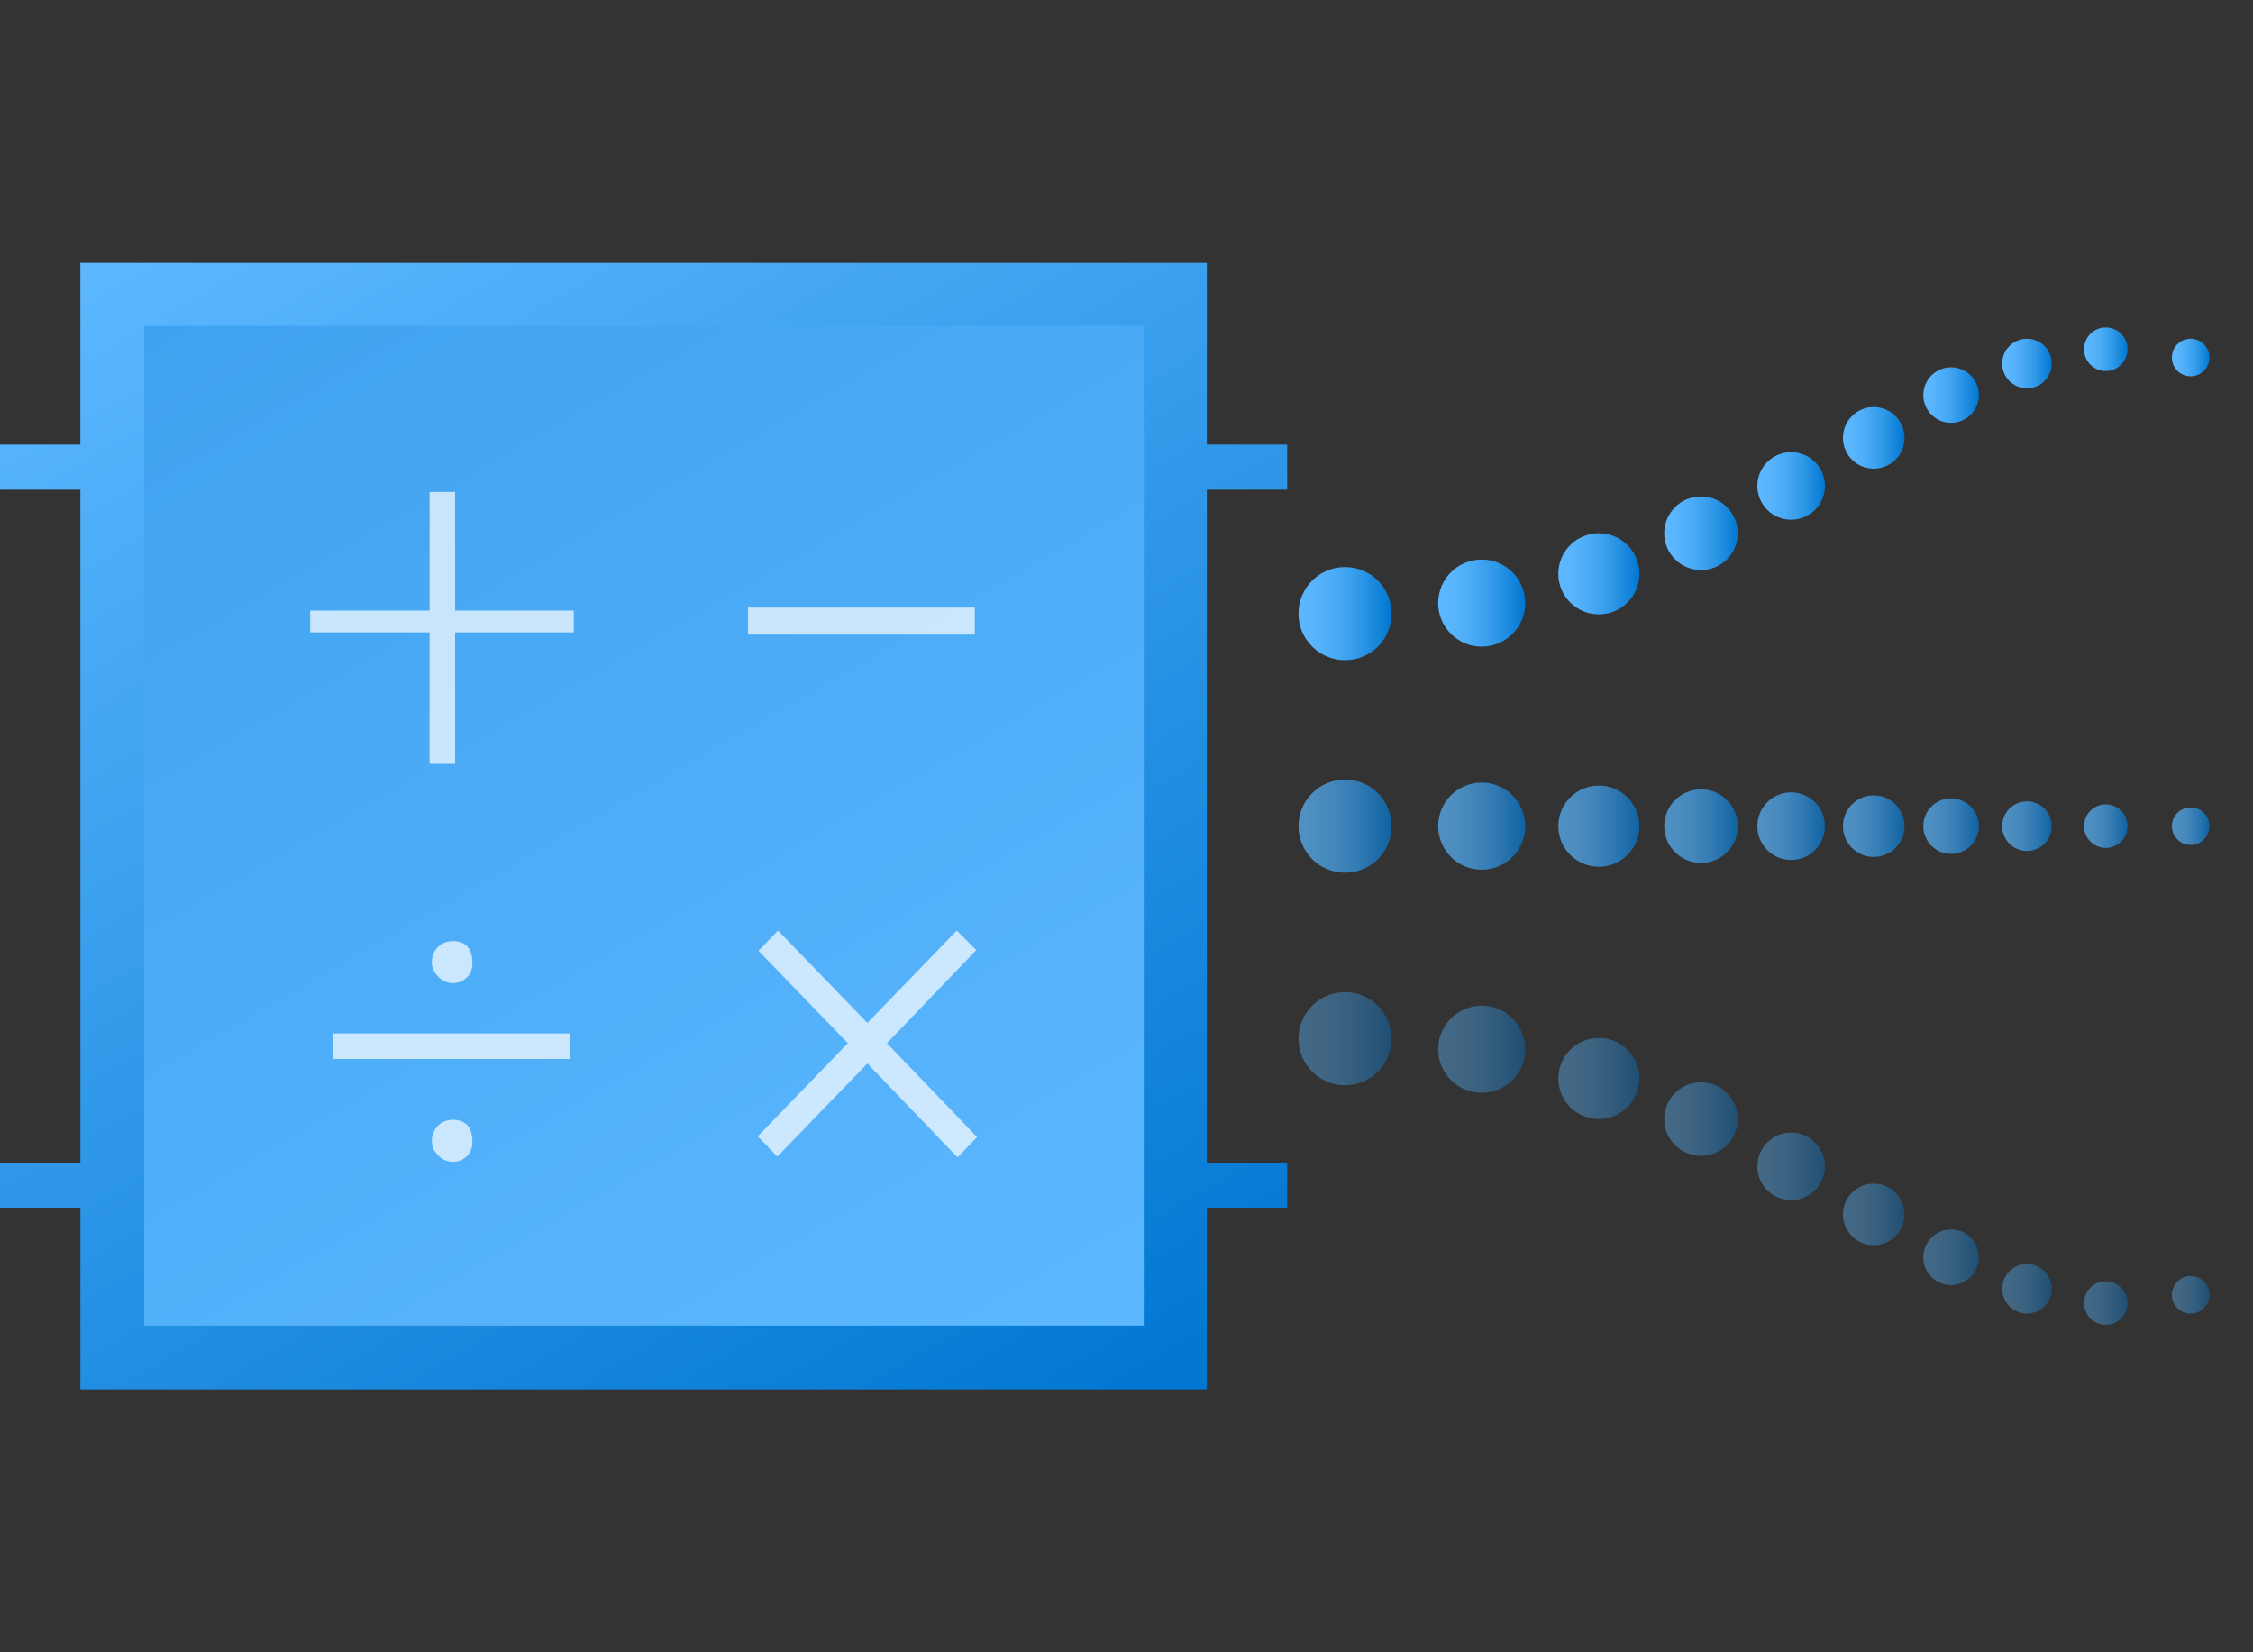 <?xml version="1.0" encoding="utf-8"?>
<!-- Generator: Adobe Illustrator 19.0.0, SVG Export Plug-In . SVG Version: 6.00 Build 0)  -->
<svg version="1.1" id="图层_1" xmlns="http://www.w3.org/2000/svg" xmlns:xlink="http://www.w3.org/1999/xlink" x="0px" y="0px"
	 viewBox="0 0 300 220" style="enable-background:new 0 0 300 220;" xml:space="preserve">
<rect x="0" y="0" width="300" height="220" fill="#333333" stroke="none"/>
<style type="text/css">
	.st0{fill:url(#XMLID_2_);}
	.st1{fill:url(#XMLID_3_);}
	.st2{opacity:0.7;}
	.st3{fill:#FFFFFF;}
	.st4{fill:url(#XMLID_4_);}
	.st5{fill:url(#SVGID_1_);}
	.st6{fill:url(#SVGID_2_);}
	.st7{fill:url(#SVGID_3_);}
	.st8{fill:url(#SVGID_4_);}
	.st9{fill:url(#SVGID_5_);}
	.st10{fill:url(#SVGID_6_);}
	.st11{fill:url(#SVGID_7_);}
	.st12{fill:url(#SVGID_8_);}
	.st13{fill:url(#XMLID_5_);}
	.st14{opacity:0.4;}
	.st15{fill:url(#XMLID_6_);}
	.st16{fill:url(#SVGID_9_);}
	.st17{fill:url(#SVGID_10_);}
	.st18{fill:url(#SVGID_11_);}
	.st19{fill:url(#SVGID_12_);}
	.st20{fill:url(#SVGID_13_);}
	.st21{fill:url(#SVGID_14_);}
	.st22{fill:url(#SVGID_15_);}
	.st23{fill:url(#SVGID_16_);}
	.st24{fill:url(#XMLID_7_);}
	.st25{fill:url(#XMLID_8_);}
	.st26{fill:url(#SVGID_17_);}
	.st27{fill:url(#SVGID_18_);}
	.st28{fill:url(#SVGID_19_);}
	.st29{fill:url(#SVGID_20_);}
	.st30{fill:url(#SVGID_21_);}
	.st31{fill:url(#SVGID_22_);}
	.st32{fill:url(#SVGID_23_);}
	.st33{fill:url(#SVGID_24_);}
	.st34{fill:url(#XMLID_9_);}
</style>
<g>
	<g>
		<g>
			<linearGradient id="XMLID_2_" gradientUnits="userSpaceOnUse" x1="34.491" y1="21.276" x2="136.943" y2="198.728">
				<stop  offset="0" style="stop-color:#5DB8FF"/>
				<stop  offset="1" style="stop-color:#0076D1"/>
			</linearGradient>
			<polygon id="XMLID_21_" class="st0" points="171.4,65.2 171.4,59.2 160.7,59.2 160.7,35 10.7,35 10.7,59.2 0,59.2 0,65.2 
				10.7,65.2 10.7,154.8 0,154.8 0,160.8 10.7,160.8 10.7,185 160.7,185 160.7,160.8 171.4,160.8 171.4,154.8 160.7,154.8 
				160.7,65.2 			"/>
		</g>
		<g>
			<linearGradient id="XMLID_3_" gradientUnits="userSpaceOnUse" x1="40.26" y1="31.267" x2="131.175" y2="188.737">
				<stop  offset="0" style="stop-color:#3FA2F0"/>
				<stop  offset="1" style="stop-color:#5DB8FF"/>
			</linearGradient>
			<rect id="XMLID_19_" x="19.2" y="43.4" class="st1" width="133.1" height="133.1"/>
		</g>
		<g class="st2">
			<g>
				<path class="st3" d="M41.3,81.3h15.9V65.5h3.4v15.8h15.8v2.9H60.6v17.5h-3.4V84.2H41.3V81.3z"/>
			</g>
			<rect id="XMLID_298_" x="44.4" y="137.6" class="st3" width="31.5" height="3.4"/>
			<path id="XMLID_297_" class="st3" d="M57.5,151.9c0-0.8,0.3-1.5,0.8-2c0.5-0.5,1.2-0.8,2-0.8c1.7,0,2.6,1,2.6,2.9
				c0,0.8-0.2,1.4-0.7,1.9c-0.5,0.5-1.1,0.8-1.9,0.8c-0.7,0-1.4-0.3-1.9-0.8C57.7,153.2,57.5,152.6,57.5,151.9z"/>
			<path id="XMLID_296_" class="st3" d="M57.5,128.1c0-0.8,0.3-1.5,0.8-2c0.5-0.5,1.2-0.8,2-0.8c1.7,0,2.6,1,2.6,2.9
				c0,0.8-0.2,1.4-0.7,1.9c-0.5,0.5-1.1,0.8-1.9,0.8c-0.7,0-1.4-0.3-1.9-0.8C57.7,129.4,57.5,128.8,57.5,128.1z"/>
			<g>
				<path class="st3" d="M129.8,80.9v3.6H99.6v-3.6H129.8z"/>
			</g>
			<g>
				<path class="st3" d="M130.1,151.4l-2.6,2.7l-12-12.5l-12,12.4l-2.6-2.7l12-12.4l-11.9-12.3l2.6-2.7l11.9,12.3l11.9-12.3l2.6,2.6
					l-11.9,12.4L130.1,151.4z"/>
			</g>
		</g>
	</g>
	<g class="st2">
		<linearGradient id="XMLID_4_" gradientUnits="userSpaceOnUse" x1="172.872" y1="110.002" x2="185.229" y2="110.002">
			<stop  offset="0" style="stop-color:#5DB8FF"/>
			<stop  offset="0.184" style="stop-color:#58B4FC"/>
			<stop  offset="0.406" style="stop-color:#49AAF5"/>
			<stop  offset="0.649" style="stop-color:#3199E9"/>
			<stop  offset="0.903" style="stop-color:#0F81D8"/>
			<stop  offset="1" style="stop-color:#0076D1"/>
		</linearGradient>
		<circle id="XMLID_295_" class="st4" cx="179.1" cy="110" r="6.2"/>
		<linearGradient id="SVGID_1_" gradientUnits="userSpaceOnUse" x1="191.493" y1="110.002" x2="203.029" y2="110.002">
			<stop  offset="0" style="stop-color:#5DB8FF"/>
			<stop  offset="0.184" style="stop-color:#58B4FC"/>
			<stop  offset="0.406" style="stop-color:#49AAF5"/>
			<stop  offset="0.649" style="stop-color:#3199E9"/>
			<stop  offset="0.903" style="stop-color:#0F81D8"/>
			<stop  offset="1" style="stop-color:#0076D1"/>
		</linearGradient>
		<circle class="st5" cx="197.3" cy="110" r="5.8"/>
		<linearGradient id="SVGID_2_" gradientUnits="userSpaceOnUse" x1="207.569" y1="110.002" x2="218.284" y2="110.002">
			<stop  offset="0" style="stop-color:#5DB8FF"/>
			<stop  offset="0.184" style="stop-color:#58B4FC"/>
			<stop  offset="0.406" style="stop-color:#49AAF5"/>
			<stop  offset="0.649" style="stop-color:#3199E9"/>
			<stop  offset="0.903" style="stop-color:#0F81D8"/>
			<stop  offset="1" style="stop-color:#0076D1"/>
		</linearGradient>
		<circle class="st6" cx="212.9" cy="110" r="5.4"/>
		<linearGradient id="SVGID_3_" gradientUnits="userSpaceOnUse" x1="221.582" y1="110.002" x2="231.474" y2="110.002">
			<stop  offset="0" style="stop-color:#5DB8FF"/>
			<stop  offset="0.184" style="stop-color:#58B4FC"/>
			<stop  offset="0.406" style="stop-color:#49AAF5"/>
			<stop  offset="0.649" style="stop-color:#3199E9"/>
			<stop  offset="0.903" style="stop-color:#0F81D8"/>
			<stop  offset="1" style="stop-color:#0076D1"/>
		</linearGradient>
		<circle class="st7" cx="226.5" cy="110" r="4.9"/>
		<linearGradient id="SVGID_4_" gradientUnits="userSpaceOnUse" x1="234.012" y1="110.002" x2="243.081" y2="110.002">
			<stop  offset="0" style="stop-color:#5DB8FF"/>
			<stop  offset="0.184" style="stop-color:#58B4FC"/>
			<stop  offset="0.406" style="stop-color:#49AAF5"/>
			<stop  offset="0.649" style="stop-color:#3199E9"/>
			<stop  offset="0.903" style="stop-color:#0F81D8"/>
			<stop  offset="1" style="stop-color:#0076D1"/>
		</linearGradient>
		<circle class="st8" cx="238.5" cy="110" r="4.5"/>
		<linearGradient id="SVGID_5_" gradientUnits="userSpaceOnUse" x1="245.341" y1="110.002" x2="253.588" y2="110.002">
			<stop  offset="0" style="stop-color:#5DB8FF"/>
			<stop  offset="0.184" style="stop-color:#58B4FC"/>
			<stop  offset="0.406" style="stop-color:#49AAF5"/>
			<stop  offset="0.649" style="stop-color:#3199E9"/>
			<stop  offset="0.903" style="stop-color:#0F81D8"/>
			<stop  offset="1" style="stop-color:#0076D1"/>
		</linearGradient>
		<circle class="st9" cx="249.5" cy="110" r="4.1"/>
		<linearGradient id="SVGID_6_" gradientUnits="userSpaceOnUse" x1="256.049" y1="110.002" x2="263.476" y2="110.002">
			<stop  offset="0" style="stop-color:#5DB8FF"/>
			<stop  offset="0.184" style="stop-color:#58B4FC"/>
			<stop  offset="0.406" style="stop-color:#49AAF5"/>
			<stop  offset="0.649" style="stop-color:#3199E9"/>
			<stop  offset="0.903" style="stop-color:#0F81D8"/>
			<stop  offset="1" style="stop-color:#0076D1"/>
		</linearGradient>
		<circle class="st10" cx="259.8" cy="110" r="3.7"/>
		<linearGradient id="SVGID_7_" gradientUnits="userSpaceOnUse" x1="266.618" y1="110.002" x2="273.224" y2="110.002">
			<stop  offset="0" style="stop-color:#5DB8FF"/>
			<stop  offset="0.184" style="stop-color:#58B4FC"/>
			<stop  offset="0.406" style="stop-color:#49AAF5"/>
			<stop  offset="0.649" style="stop-color:#3199E9"/>
			<stop  offset="0.903" style="stop-color:#0F81D8"/>
			<stop  offset="1" style="stop-color:#0076D1"/>
		</linearGradient>
		<circle class="st11" cx="269.9" cy="110" r="3.3"/>
		<linearGradient id="SVGID_8_" gradientUnits="userSpaceOnUse" x1="277.53" y1="110.002" x2="283.315" y2="110.002">
			<stop  offset="0" style="stop-color:#5DB8FF"/>
			<stop  offset="0.184" style="stop-color:#58B4FC"/>
			<stop  offset="0.406" style="stop-color:#49AAF5"/>
			<stop  offset="0.649" style="stop-color:#3199E9"/>
			<stop  offset="0.903" style="stop-color:#0F81D8"/>
			<stop  offset="1" style="stop-color:#0076D1"/>
		</linearGradient>
		<circle class="st12" cx="280.4" cy="110" r="2.9"/>
		<linearGradient id="XMLID_5_" gradientUnits="userSpaceOnUse" x1="289.264" y1="110.002" x2="294.229" y2="110.002">
			<stop  offset="0" style="stop-color:#5DB8FF"/>
			<stop  offset="0.184" style="stop-color:#58B4FC"/>
			<stop  offset="0.406" style="stop-color:#49AAF5"/>
			<stop  offset="0.649" style="stop-color:#3199E9"/>
			<stop  offset="0.903" style="stop-color:#0F81D8"/>
			<stop  offset="1" style="stop-color:#0076D1"/>
		</linearGradient>
		<circle id="XMLID_198_" class="st13" cx="291.7" cy="110" r="2.5"/>
	</g>
	<g>
		<g class="st14">
			<linearGradient id="XMLID_6_" gradientUnits="userSpaceOnUse" x1="172.872" y1="138.265" x2="185.229" y2="138.265">
				<stop  offset="0" style="stop-color:#5DB8FF"/>
				<stop  offset="0.184" style="stop-color:#58B4FC"/>
				<stop  offset="0.406" style="stop-color:#49AAF5"/>
				<stop  offset="0.649" style="stop-color:#3199E9"/>
				<stop  offset="0.903" style="stop-color:#0F81D8"/>
				<stop  offset="1" style="stop-color:#0076D1"/>
			</linearGradient>
			<circle id="XMLID_197_" class="st15" cx="179.1" cy="138.3" r="6.2"/>
			<linearGradient id="SVGID_9_" gradientUnits="userSpaceOnUse" x1="191.493" y1="139.72" x2="203.029" y2="139.72">
				<stop  offset="0" style="stop-color:#5DB8FF"/>
				<stop  offset="0.184" style="stop-color:#58B4FC"/>
				<stop  offset="0.406" style="stop-color:#49AAF5"/>
				<stop  offset="0.649" style="stop-color:#3199E9"/>
				<stop  offset="0.903" style="stop-color:#0F81D8"/>
				<stop  offset="1" style="stop-color:#0076D1"/>
			</linearGradient>
			<circle class="st16" cx="197.3" cy="139.7" r="5.8"/>
			<linearGradient id="SVGID_10_" gradientUnits="userSpaceOnUse" x1="207.569" y1="143.567" x2="218.284" y2="143.567">
				<stop  offset="0" style="stop-color:#5DB8FF"/>
				<stop  offset="0.184" style="stop-color:#58B4FC"/>
				<stop  offset="0.406" style="stop-color:#49AAF5"/>
				<stop  offset="0.649" style="stop-color:#3199E9"/>
				<stop  offset="0.903" style="stop-color:#0F81D8"/>
				<stop  offset="1" style="stop-color:#0076D1"/>
			</linearGradient>
			<circle class="st17" cx="212.9" cy="143.6" r="5.4"/>
			<linearGradient id="SVGID_11_" gradientUnits="userSpaceOnUse" x1="221.582" y1="149.031" x2="231.474" y2="149.031">
				<stop  offset="0" style="stop-color:#5DB8FF"/>
				<stop  offset="0.184" style="stop-color:#58B4FC"/>
				<stop  offset="0.406" style="stop-color:#49AAF5"/>
				<stop  offset="0.649" style="stop-color:#3199E9"/>
				<stop  offset="0.903" style="stop-color:#0F81D8"/>
				<stop  offset="1" style="stop-color:#0076D1"/>
			</linearGradient>
			<circle class="st18" cx="226.5" cy="149" r="4.9"/>
			<linearGradient id="SVGID_12_" gradientUnits="userSpaceOnUse" x1="234.012" y1="155.338" x2="243.081" y2="155.338">
				<stop  offset="0" style="stop-color:#5DB8FF"/>
				<stop  offset="0.184" style="stop-color:#58B4FC"/>
				<stop  offset="0.406" style="stop-color:#49AAF5"/>
				<stop  offset="0.649" style="stop-color:#3199E9"/>
				<stop  offset="0.903" style="stop-color:#0F81D8"/>
				<stop  offset="1" style="stop-color:#0076D1"/>
			</linearGradient>
			<circle class="st19" cx="238.5" cy="155.3" r="4.5"/>
			<linearGradient id="SVGID_13_" gradientUnits="userSpaceOnUse" x1="245.341" y1="161.711" x2="253.588" y2="161.711">
				<stop  offset="0" style="stop-color:#5DB8FF"/>
				<stop  offset="0.184" style="stop-color:#58B4FC"/>
				<stop  offset="0.406" style="stop-color:#49AAF5"/>
				<stop  offset="0.649" style="stop-color:#3199E9"/>
				<stop  offset="0.903" style="stop-color:#0F81D8"/>
				<stop  offset="1" style="stop-color:#0076D1"/>
			</linearGradient>
			<circle class="st20" cx="249.5" cy="161.7" r="4.1"/>
			<linearGradient id="SVGID_14_" gradientUnits="userSpaceOnUse" x1="256.049" y1="167.376" x2="263.476" y2="167.376">
				<stop  offset="0" style="stop-color:#5DB8FF"/>
				<stop  offset="0.184" style="stop-color:#58B4FC"/>
				<stop  offset="0.406" style="stop-color:#49AAF5"/>
				<stop  offset="0.649" style="stop-color:#3199E9"/>
				<stop  offset="0.903" style="stop-color:#0F81D8"/>
				<stop  offset="1" style="stop-color:#0076D1"/>
			</linearGradient>
			<circle class="st21" cx="259.8" cy="167.4" r="3.7"/>
			<linearGradient id="SVGID_15_" gradientUnits="userSpaceOnUse" x1="266.618" y1="171.557" x2="273.224" y2="171.557">
				<stop  offset="0" style="stop-color:#5DB8FF"/>
				<stop  offset="0.184" style="stop-color:#58B4FC"/>
				<stop  offset="0.406" style="stop-color:#49AAF5"/>
				<stop  offset="0.649" style="stop-color:#3199E9"/>
				<stop  offset="0.903" style="stop-color:#0F81D8"/>
				<stop  offset="1" style="stop-color:#0076D1"/>
			</linearGradient>
			<circle class="st22" cx="269.9" cy="171.6" r="3.3"/>
			<linearGradient id="SVGID_16_" gradientUnits="userSpaceOnUse" x1="277.53" y1="173.478" x2="283.315" y2="173.478">
				<stop  offset="0" style="stop-color:#5DB8FF"/>
				<stop  offset="0.184" style="stop-color:#58B4FC"/>
				<stop  offset="0.406" style="stop-color:#49AAF5"/>
				<stop  offset="0.649" style="stop-color:#3199E9"/>
				<stop  offset="0.903" style="stop-color:#0F81D8"/>
				<stop  offset="1" style="stop-color:#0076D1"/>
			</linearGradient>
			<circle class="st23" cx="280.4" cy="173.5" r="2.9"/>
			<linearGradient id="XMLID_7_" gradientUnits="userSpaceOnUse" x1="289.264" y1="172.365" x2="294.229" y2="172.365">
				<stop  offset="0" style="stop-color:#5DB8FF"/>
				<stop  offset="0.184" style="stop-color:#58B4FC"/>
				<stop  offset="0.406" style="stop-color:#49AAF5"/>
				<stop  offset="0.649" style="stop-color:#3199E9"/>
				<stop  offset="0.903" style="stop-color:#0F81D8"/>
				<stop  offset="1" style="stop-color:#0076D1"/>
			</linearGradient>
			<circle id="XMLID_192_" class="st24" cx="291.7" cy="172.4" r="2.5"/>
		</g>
		<g>
			<linearGradient id="XMLID_8_" gradientUnits="userSpaceOnUse" x1="172.872" y1="81.739" x2="185.229" y2="81.739">
				<stop  offset="0" style="stop-color:#5DB8FF"/>
				<stop  offset="0.184" style="stop-color:#58B4FC"/>
				<stop  offset="0.406" style="stop-color:#49AAF5"/>
				<stop  offset="0.649" style="stop-color:#3199E9"/>
				<stop  offset="0.903" style="stop-color:#0F81D8"/>
				<stop  offset="1" style="stop-color:#0076D1"/>
			</linearGradient>
			<circle id="XMLID_191_" class="st25" cx="179.1" cy="81.7" r="6.2"/>
			<linearGradient id="SVGID_17_" gradientUnits="userSpaceOnUse" x1="191.493" y1="80.285" x2="203.029" y2="80.285">
				<stop  offset="0" style="stop-color:#5DB8FF"/>
				<stop  offset="0.184" style="stop-color:#58B4FC"/>
				<stop  offset="0.406" style="stop-color:#49AAF5"/>
				<stop  offset="0.649" style="stop-color:#3199E9"/>
				<stop  offset="0.903" style="stop-color:#0F81D8"/>
				<stop  offset="1" style="stop-color:#0076D1"/>
			</linearGradient>
			<circle class="st26" cx="197.3" cy="80.3" r="5.8"/>
			<linearGradient id="SVGID_18_" gradientUnits="userSpaceOnUse" x1="207.569" y1="76.437" x2="218.284" y2="76.437">
				<stop  offset="0" style="stop-color:#5DB8FF"/>
				<stop  offset="0.184" style="stop-color:#58B4FC"/>
				<stop  offset="0.406" style="stop-color:#49AAF5"/>
				<stop  offset="0.649" style="stop-color:#3199E9"/>
				<stop  offset="0.903" style="stop-color:#0F81D8"/>
				<stop  offset="1" style="stop-color:#0076D1"/>
			</linearGradient>
			<circle class="st27" cx="212.9" cy="76.4" r="5.4"/>
			<linearGradient id="SVGID_19_" gradientUnits="userSpaceOnUse" x1="221.582" y1="70.973" x2="231.474" y2="70.973">
				<stop  offset="0" style="stop-color:#5DB8FF"/>
				<stop  offset="0.184" style="stop-color:#58B4FC"/>
				<stop  offset="0.406" style="stop-color:#49AAF5"/>
				<stop  offset="0.649" style="stop-color:#3199E9"/>
				<stop  offset="0.903" style="stop-color:#0F81D8"/>
				<stop  offset="1" style="stop-color:#0076D1"/>
			</linearGradient>
			<circle class="st28" cx="226.5" cy="71" r="4.9"/>
			<linearGradient id="SVGID_20_" gradientUnits="userSpaceOnUse" x1="234.012" y1="64.666" x2="243.081" y2="64.666">
				<stop  offset="0" style="stop-color:#5DB8FF"/>
				<stop  offset="0.184" style="stop-color:#58B4FC"/>
				<stop  offset="0.406" style="stop-color:#49AAF5"/>
				<stop  offset="0.649" style="stop-color:#3199E9"/>
				<stop  offset="0.903" style="stop-color:#0F81D8"/>
				<stop  offset="1" style="stop-color:#0076D1"/>
			</linearGradient>
			<circle class="st29" cx="238.5" cy="64.7" r="4.5"/>
			<linearGradient id="SVGID_21_" gradientUnits="userSpaceOnUse" x1="245.341" y1="58.293" x2="253.588" y2="58.293">
				<stop  offset="0" style="stop-color:#5DB8FF"/>
				<stop  offset="0.184" style="stop-color:#58B4FC"/>
				<stop  offset="0.406" style="stop-color:#49AAF5"/>
				<stop  offset="0.649" style="stop-color:#3199E9"/>
				<stop  offset="0.903" style="stop-color:#0F81D8"/>
				<stop  offset="1" style="stop-color:#0076D1"/>
			</linearGradient>
			<circle class="st30" cx="249.5" cy="58.3" r="4.1"/>
			<linearGradient id="SVGID_22_" gradientUnits="userSpaceOnUse" x1="256.049" y1="52.628" x2="263.476" y2="52.628">
				<stop  offset="0" style="stop-color:#5DB8FF"/>
				<stop  offset="0.184" style="stop-color:#58B4FC"/>
				<stop  offset="0.406" style="stop-color:#49AAF5"/>
				<stop  offset="0.649" style="stop-color:#3199E9"/>
				<stop  offset="0.903" style="stop-color:#0F81D8"/>
				<stop  offset="1" style="stop-color:#0076D1"/>
			</linearGradient>
			<circle class="st31" cx="259.8" cy="52.6" r="3.7"/>
			<linearGradient id="SVGID_23_" gradientUnits="userSpaceOnUse" x1="266.618" y1="48.448" x2="273.224" y2="48.448">
				<stop  offset="0" style="stop-color:#5DB8FF"/>
				<stop  offset="0.184" style="stop-color:#58B4FC"/>
				<stop  offset="0.406" style="stop-color:#49AAF5"/>
				<stop  offset="0.649" style="stop-color:#3199E9"/>
				<stop  offset="0.903" style="stop-color:#0F81D8"/>
				<stop  offset="1" style="stop-color:#0076D1"/>
			</linearGradient>
			<circle class="st32" cx="269.9" cy="48.4" r="3.3"/>
			<linearGradient id="SVGID_24_" gradientUnits="userSpaceOnUse" x1="277.53" y1="46.526" x2="283.315" y2="46.526">
				<stop  offset="0" style="stop-color:#5DB8FF"/>
				<stop  offset="0.184" style="stop-color:#58B4FC"/>
				<stop  offset="0.406" style="stop-color:#49AAF5"/>
				<stop  offset="0.649" style="stop-color:#3199E9"/>
				<stop  offset="0.903" style="stop-color:#0F81D8"/>
				<stop  offset="1" style="stop-color:#0076D1"/>
			</linearGradient>
			<circle class="st33" cx="280.4" cy="46.5" r="2.9"/>
			<linearGradient id="XMLID_9_" gradientUnits="userSpaceOnUse" x1="289.264" y1="47.639" x2="294.229" y2="47.639">
				<stop  offset="0" style="stop-color:#5DB8FF"/>
				<stop  offset="0.184" style="stop-color:#58B4FC"/>
				<stop  offset="0.406" style="stop-color:#49AAF5"/>
				<stop  offset="0.649" style="stop-color:#3199E9"/>
				<stop  offset="0.903" style="stop-color:#0F81D8"/>
				<stop  offset="1" style="stop-color:#0076D1"/>
			</linearGradient>
			<circle id="XMLID_190_" class="st34" cx="291.7" cy="47.6" r="2.5"/>
		</g>
	</g>
</g>
</svg>
